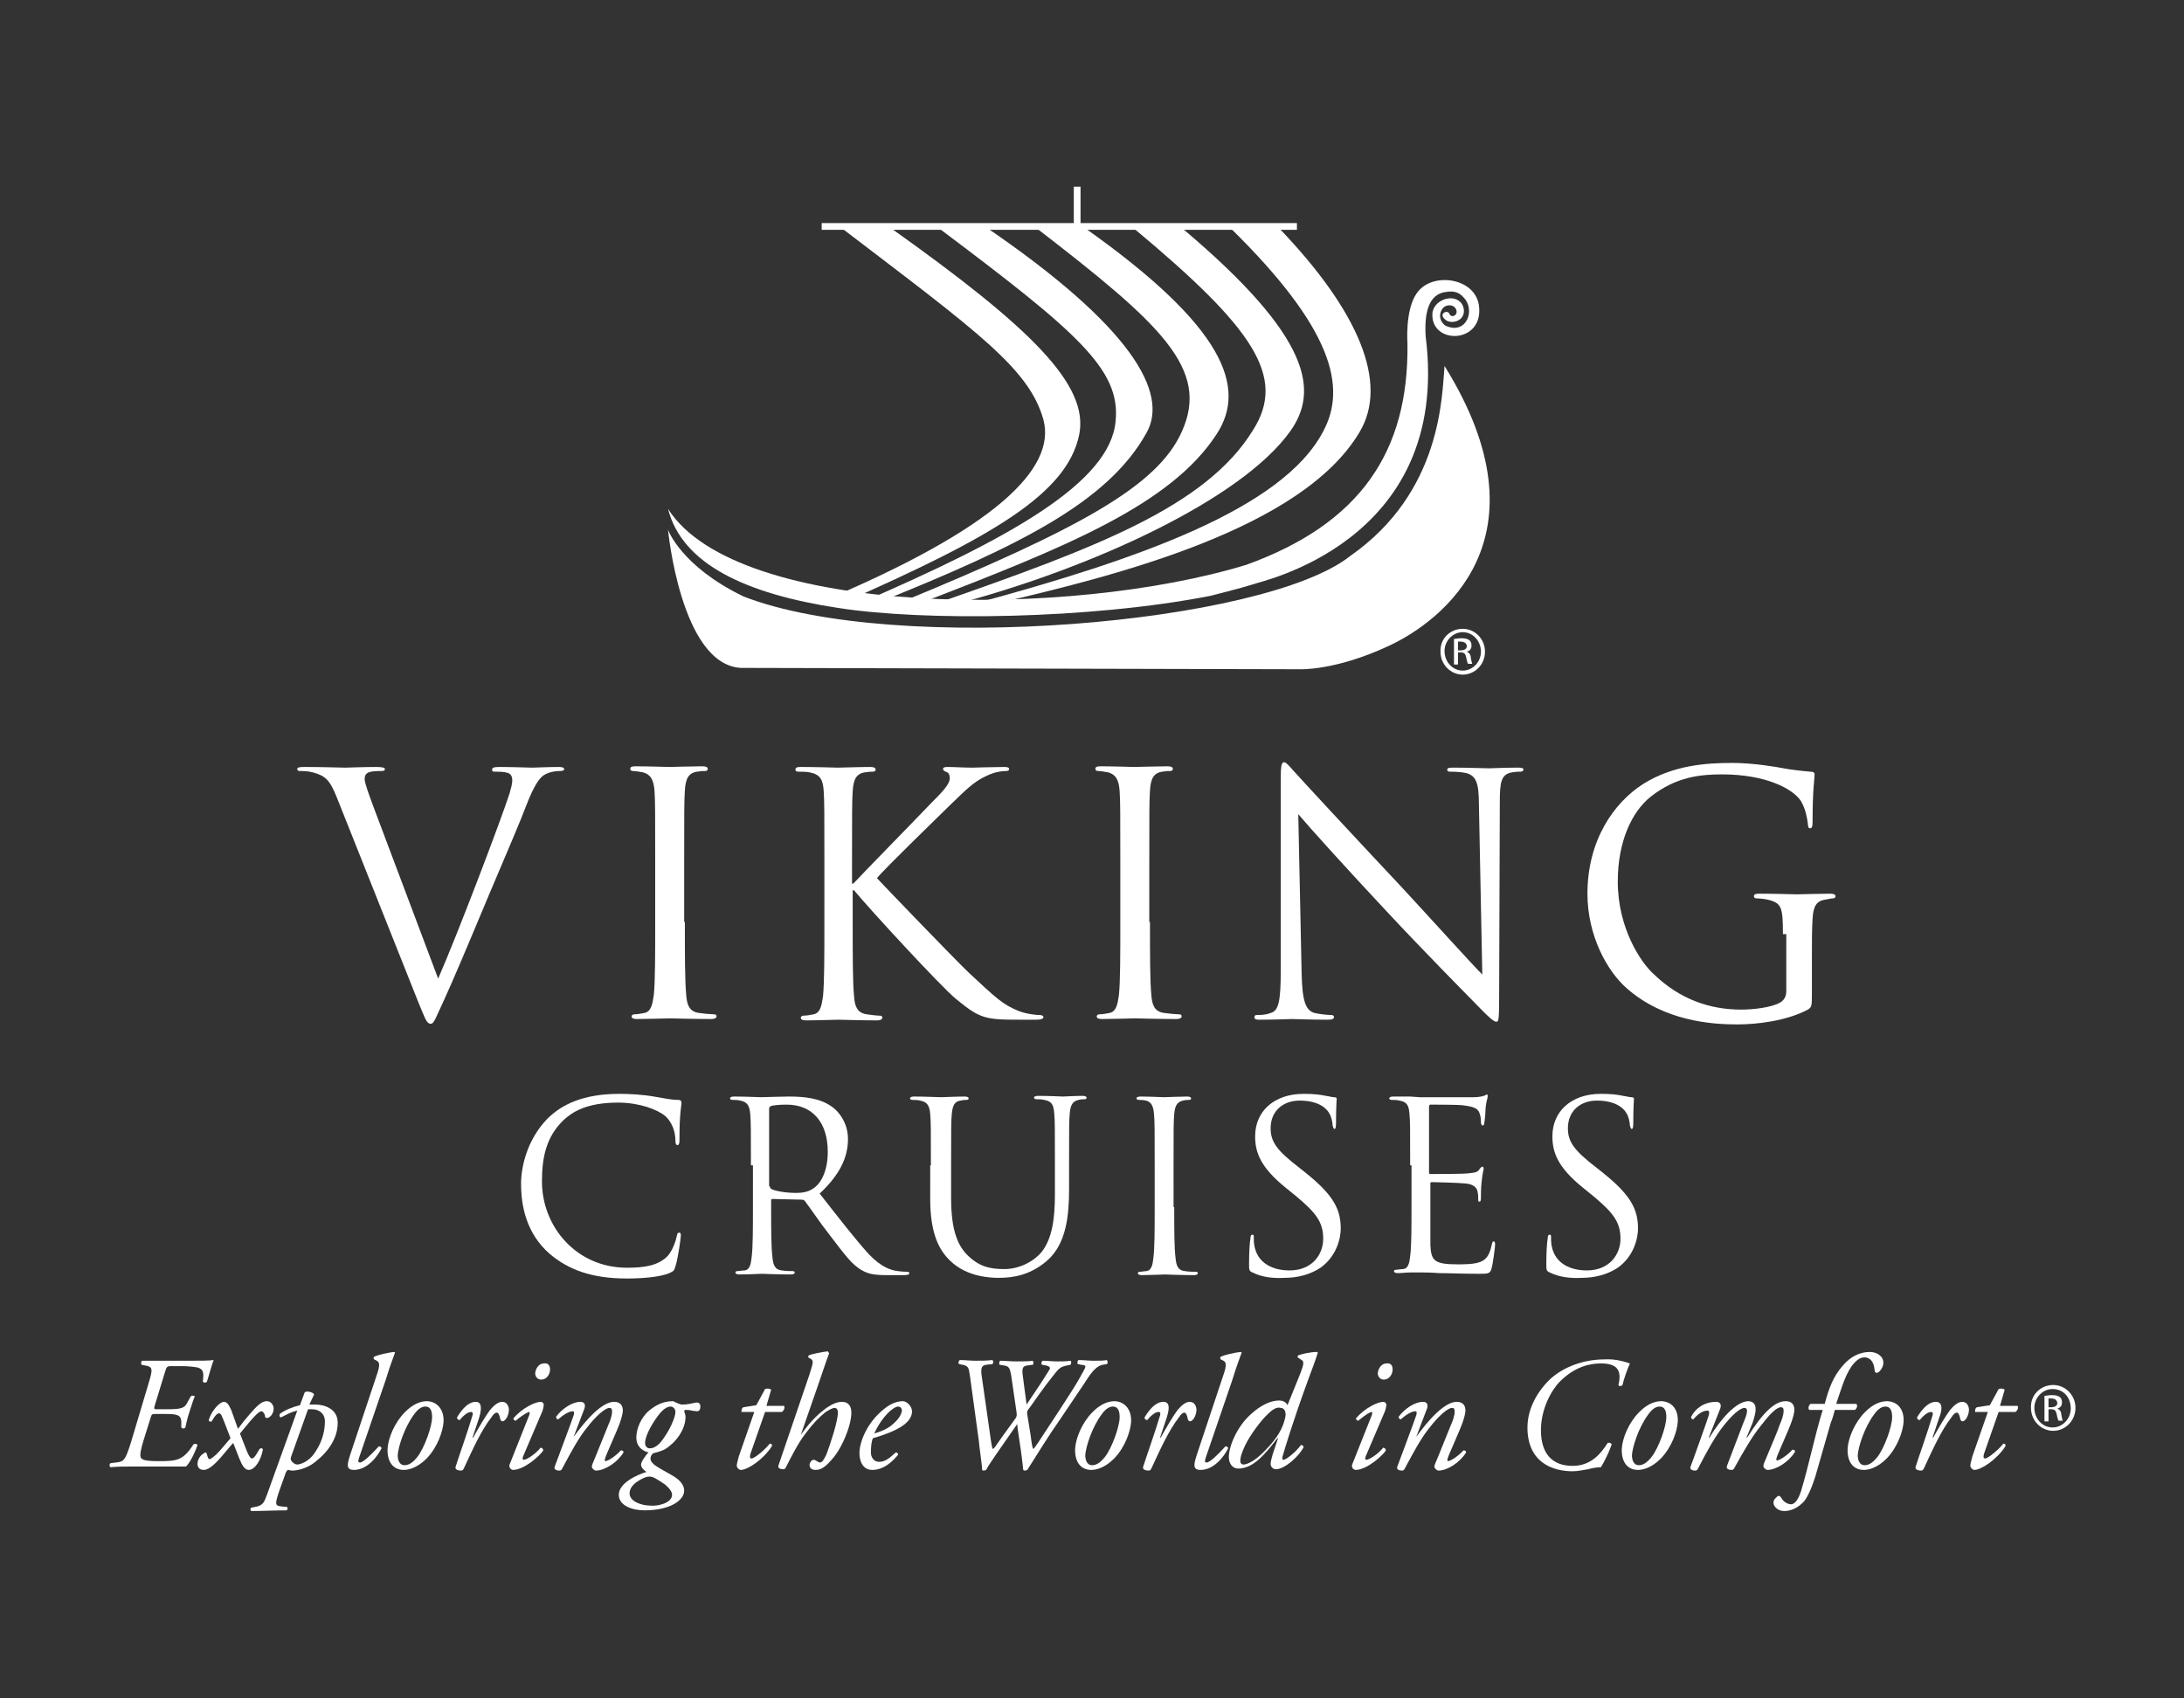 <?xml version="1.0" encoding="utf-8"?>
<!-- Generator: Adobe Illustrator 18.1.0, SVG Export Plug-In . SVG Version: 6.00 Build 0)  -->
<svg version="1.1" id="logo" xmlns="http://www.w3.org/2000/svg" xmlns:xlink="http://www.w3.org/1999/xlink" x="0px" y="0px"
	 viewBox="0 0 324 252" enable-background="new 0 0 324 252" xml:space="preserve">
<rect x="0" y="0" width="324" height="252" fill="#333333" stroke="none"/>
<g>
	<g>
		<path fill="#FFFFFF" d="M81.5,186c-3.4-3-4.2-7-4.2-10.4c0-2.3,0.8-6.4,3.9-9.6c2.1-2.1,5.3-3.7,10.7-3.7c1.4,0,3.4,0.1,5.1,0.4
			c1.3,0.2,2.5,0.5,3.6,0.5c0.4,0,0.5,0.2,0.5,0.4c0,0.3-0.1,0.7-0.2,2c-0.1,1.2-0.1,3.1-0.1,3.6c0,0.5-0.1,0.7-0.3,0.7
			c-0.2,0-0.3-0.2-0.3-0.7c0-1.4-0.6-2.8-1.5-3.6c-1.2-1-3.9-2-7-2c-4.7,0-6.8,1.4-8.1,2.6c-2.6,2.5-3.2,5.6-3.2,9.1
			c0,6.7,5.1,12.8,12.6,12.8c2.6,0,4.7-0.3,6.1-1.8c0.7-0.8,1.2-2.3,1.3-2.9c0.1-0.4,0.1-0.5,0.4-0.5c0.2,0,0.2,0.2,0.2,0.5
			c0,0.2-0.4,3.3-0.8,4.5c-0.2,0.7-0.3,0.7-0.9,1c-1.4,0.6-4.1,0.8-6.3,0.8C87.8,189.7,84.3,188.4,81.5,186z"/>
		<path fill="#FFFFFF" d="M111.4,172.9c0-5.5,0-6.4-0.1-7.6c-0.1-1.2-0.4-1.8-1.5-2c-0.3-0.1-0.9-0.1-1.2-0.1
			c-0.1,0-0.3-0.1-0.3-0.2c0-0.2,0.2-0.3,0.6-0.3c1.6,0,3.8,0.1,4,0.1c0.4,0,3-0.1,4.1-0.1c2.2,0,4.6,0.2,6.4,1.5
			c0.9,0.6,2.4,2.3,2.4,4.8c0,2.6-1.1,5.2-4.2,8.1c2.9,3.7,5.3,6.8,7.3,9c1.9,2,3.4,2.4,4.3,2.5c0.7,0.1,1.2,0.1,1.4,0.1
			c0.2,0,0.3,0.1,0.3,0.2c0,0.2-0.2,0.3-0.8,0.3h-2.5c-2,0-2.8-0.2-3.7-0.7c-1.5-0.8-2.7-2.5-4.7-5.1c-1.5-1.9-3.1-4.3-3.8-5.2
			c-0.1-0.1-0.2-0.2-0.5-0.2l-4.3-0.1c-0.2,0-0.2,0.1-0.2,0.3v0.8c0,3.4,0,6.1,0.2,7.6c0.1,1,0.3,1.8,1.4,1.9
			c0.5,0.1,1.3,0.1,1.6,0.1c0.2,0,0.3,0.1,0.3,0.2c0,0.2-0.2,0.3-0.6,0.3c-1.9,0-4.1-0.1-4.3-0.1c0,0-2.2,0.1-3.3,0.1
			c-0.4,0-0.6-0.1-0.6-0.3c0-0.1,0.1-0.2,0.3-0.2c0.3,0,0.7-0.1,1.1-0.1c0.7-0.1,0.9-0.9,1-1.9c0.2-1.5,0.2-4.2,0.2-7.6V172.9z
			 M114.2,176c0,0.2,0.1,0.3,0.2,0.4c0.5,0.3,2.1,0.6,3.7,0.6c0.8,0,1.8-0.1,2.6-0.7c1.2-0.8,2.1-2.7,2.1-5.4c0-4.4-2.3-7-6.1-7
			c-1.1,0-2,0.1-2.3,0.2c-0.2,0.1-0.3,0.2-0.3,0.4V176z"/>
		<path fill="#FFFFFF" d="M138.1,172.9c0-5.5,0-6.4-0.1-7.6c-0.1-1.2-0.4-1.8-1.5-2c-0.3-0.1-0.9-0.1-1.2-0.1
			c-0.1,0-0.3-0.1-0.3-0.2c0-0.2,0.2-0.3,0.6-0.3c1.6,0,3.7,0.1,4,0.1c0.3,0,2.4-0.1,3.5-0.1c0.4,0,0.6,0.1,0.6,0.3
			c0,0.1-0.1,0.2-0.3,0.2c-0.2,0-0.5,0-0.9,0.1c-0.9,0.1-1.2,0.8-1.3,2c-0.1,1.1-0.1,2.1-0.1,7.6v4.9c0,5,1.1,7.2,2.6,8.6
			c1.7,1.6,3.3,1.9,5.3,1.9c2.1,0,4.2-1,5.5-2.5c1.6-2,2-5,2-8.6v-4.4c0-5.5,0-6.4-0.1-7.6c-0.1-1.2-0.3-1.8-1.5-2
			c-0.3-0.1-0.9-0.1-1.2-0.1c-0.1,0-0.3-0.1-0.3-0.2c0-0.2,0.2-0.3,0.6-0.3c1.6,0,3.5,0.1,3.7,0.1c0.2,0,1.9-0.1,2.9-0.1
			c0.4,0,0.6,0.1,0.6,0.3c0,0.1-0.1,0.2-0.3,0.2c-0.2,0-0.5,0-0.9,0.1c-0.9,0.2-1.2,0.8-1.3,2c-0.1,1.1-0.1,2.1-0.1,7.6v3.7
			c0,3.8-0.4,8-3.2,10.5c-2.5,2.2-5.1,2.6-7.2,2.6c-1.2,0-4.7-0.1-7.2-2.5c-1.7-1.6-3-4.1-3-9.2V172.9z"/>
		<path fill="#FFFFFF" d="M174.2,179.1c0,3.4,0,6.1,0.2,7.6c0.1,1,0.3,1.8,1.4,1.9c0.5,0.1,1.3,0.1,1.6,0.1c0.2,0,0.3,0.1,0.3,0.2
			c0,0.2-0.2,0.3-0.6,0.3c-1.9,0-4.1-0.1-4.3-0.1c-0.2,0-2.4,0.1-3.4,0.1c-0.4,0-0.6-0.1-0.6-0.3c0-0.1,0.1-0.2,0.3-0.2
			c0.3,0,0.7-0.1,1-0.1c0.7-0.1,0.9-0.9,1-1.9c0.2-1.5,0.2-4.2,0.2-7.6v-6.2c0-5.5,0-6.4-0.1-7.6c-0.1-1.2-0.4-1.8-1.2-2
			c-0.4-0.1-0.8-0.1-1.1-0.1c-0.1,0-0.3-0.1-0.3-0.2c0-0.2,0.2-0.3,0.6-0.3c1.2,0,3.4,0.1,3.5,0.1c0.2,0,2.4-0.1,3.4-0.1
			c0.4,0,0.6,0.1,0.6,0.3c0,0.1-0.1,0.2-0.3,0.2c-0.2,0-0.5,0-0.9,0.1c-0.9,0.2-1.2,0.8-1.3,2c-0.1,1.1-0.1,2.1-0.1,7.6V179.1z"/>
		<path fill="#FFFFFF" d="M185.8,188.8c-0.5-0.2-0.5-0.4-0.5-1.3c0-1.8,0.1-3.2,0.2-3.7c0-0.4,0.1-0.6,0.3-0.6
			c0.2,0,0.2,0.1,0.2,0.4c0,0.3,0,0.8,0.1,1.3c0.5,2.6,2.8,3.6,5.2,3.6c3.4,0,5-2.4,5-4.7c0-2.4-1-3.8-4-6.3l-1.6-1.3
			c-3.7-3-4.5-5.2-4.5-7.6c0-3.7,2.8-6.3,7.2-6.3c1.4,0,2.4,0.1,3.3,0.3c0.7,0.1,0.9,0.2,1.2,0.2c0.3,0,0.4,0.1,0.4,0.2
			s-0.1,1.3-0.1,3.7c0,0.6-0.1,0.8-0.2,0.8c-0.2,0-0.2-0.2-0.3-0.5c0-0.4-0.2-1.4-0.5-1.8c-0.2-0.4-1.2-1.9-4.4-1.9
			c-2.4,0-4.3,1.5-4.3,4.1c0,2,0.9,3.3,4.3,5.9l1,0.8c4.1,3.3,5.1,5.4,5.1,8.2c0,1.4-0.6,4.1-3,5.8c-1.5,1-3.4,1.5-5.3,1.5
			C188.8,189.7,187.2,189.5,185.8,188.8z"/>
		<path fill="#FFFFFF" d="M209.2,172.9c0-5.5,0-6.4-0.1-7.6c-0.1-1.2-0.3-1.8-1.5-2c-0.3-0.1-0.9-0.1-1.2-0.1
			c-0.1,0-0.3-0.1-0.3-0.2c0-0.2,0.2-0.3,0.6-0.3c0.8,0,1.8,0,2.5,0l1.4,0.1c0.2,0,7.2,0,8,0c0.7,0,1.2-0.1,1.5-0.2
			c0.2,0,0.3-0.2,0.5-0.2c0.1,0,0.1,0.1,0.1,0.3c0,0.2-0.2,0.7-0.3,1.6c0,0.3-0.1,1.9-0.2,2.3c0,0.2-0.1,0.4-0.2,0.4
			c-0.2,0-0.3-0.2-0.3-0.5c0-0.2,0-0.8-0.2-1.3c-0.2-0.6-0.6-1-2.5-1.2c-0.6-0.1-4.4-0.1-4.8-0.1c-0.1,0-0.2,0.1-0.2,0.3v9.7
			c0,0.2,0,0.3,0.2,0.3c0.5,0,4.8,0,5.6-0.1c0.8-0.1,1.3-0.1,1.6-0.5c0.2-0.3,0.4-0.5,0.5-0.5c0.1,0,0.2,0.1,0.2,0.3
			c0,0.2-0.2,0.8-0.3,2c-0.1,0.7-0.1,2-0.1,2.2c0,0.3,0,0.7-0.2,0.7c-0.2,0-0.2-0.1-0.2-0.3c0-0.3,0-0.7-0.1-1.2
			c-0.1-0.5-0.5-1.1-1.8-1.2c-0.9-0.1-4.4-0.2-5-0.2c-0.2,0-0.2,0.1-0.2,0.2v3.1c0,1.2,0,5.2,0,6c0.1,2.4,0.6,2.9,4.1,2.9
			c0.9,0,2.5,0,3.4-0.4c0.9-0.4,1.3-1.1,1.6-2.5c0.1-0.4,0.1-0.5,0.3-0.5c0.2,0,0.2,0.3,0.2,0.5c0,0.3-0.3,2.7-0.5,3.4
			c-0.2,0.9-0.5,0.9-1.9,0.9c-2.6,0-4.6-0.1-5.9-0.1c-1.4-0.1-2.2-0.1-2.7-0.1c-0.1,0-0.7,0-1.4,0c-0.7,0-1.5,0.1-2,0.1
			c-0.4,0-0.6-0.1-0.6-0.3c0-0.1,0.1-0.2,0.3-0.2c0.3,0,0.7-0.1,1.1-0.1c0.7-0.1,0.9-0.9,1-1.9c0.2-1.5,0.2-4.2,0.2-7.6V172.9z"/>
		<path fill="#FFFFFF" d="M229.9,188.8c-0.5-0.2-0.5-0.4-0.5-1.3c0-1.8,0.1-3.2,0.2-3.7c0-0.4,0.1-0.6,0.3-0.6
			c0.2,0,0.2,0.1,0.2,0.4c0,0.3,0,0.8,0.1,1.3c0.5,2.6,2.8,3.6,5.2,3.6c3.4,0,5-2.4,5-4.7c0-2.4-1-3.8-4-6.3l-1.6-1.3
			c-3.7-3-4.5-5.2-4.5-7.6c0-3.7,2.8-6.3,7.2-6.3c1.4,0,2.4,0.1,3.3,0.3c0.7,0.1,0.9,0.2,1.2,0.2c0.3,0,0.4,0.1,0.4,0.2
			s-0.1,1.3-0.1,3.7c0,0.6-0.1,0.8-0.2,0.8c-0.2,0-0.2-0.2-0.3-0.5c0-0.4-0.2-1.4-0.5-1.8c-0.2-0.4-1.2-1.9-4.4-1.9
			c-2.4,0-4.3,1.5-4.3,4.1c0,2,0.9,3.3,4.3,5.9l1,0.8c4.1,3.3,5.1,5.4,5.1,8.2c0,1.4-0.6,4.1-3,5.8c-1.5,1-3.4,1.5-5.3,1.5
			C233,189.7,231.3,189.5,229.9,188.8z"/>
	</g>
	<g>
		<path fill="#FFFFFF" d="M65,145.2c2.9-6.6,9.5-24,10.6-27.5c0.2-0.7,0.4-1.4,0.4-1.9c0-0.4-0.1-0.9-0.6-1.1
			c-0.6-0.2-1.3-0.2-1.9-0.2c-0.3,0-0.5,0-0.5-0.3c0-0.3,0.3-0.4,1.1-0.4c2,0,4.3,0.1,4.9,0.1c0.3,0,2.4-0.1,3.9-0.1
			c0.5,0,0.8,0.1,0.8,0.3c0,0.2-0.2,0.3-0.6,0.3c-0.3,0-1.4,0-2.4,0.6c-0.6,0.4-1.4,1.3-2.7,4.7c-0.5,1.4-3,7.3-5.6,13.4
			c-3,7.2-5.3,12.6-6.4,15c-1.4,3-1.6,3.8-2.1,3.8c-0.6,0-0.8-0.7-1.8-3.1L50,118.4c-1.1-2.8-1.8-3.3-3.6-3.8
			c-0.7-0.2-1.6-0.2-1.9-0.2c-0.3,0-0.4-0.1-0.4-0.3c0-0.3,0.5-0.3,1.3-0.3c2.4,0,5.2,0.1,5.8,0.1c0.5,0,2.7-0.1,4.6-0.1
			c0.9,0,1.3,0.1,1.3,0.3c0,0.2-0.1,0.3-0.5,0.3c-0.5,0-1.4,0-1.9,0.2c-0.5,0.2-0.6,0.6-0.6,1c0,0.6,0.6,2.2,1.3,4.1L65,145.2z"/>
		<path fill="#FFFFFF" d="M101.6,136.8c0,4.8,0,8.7,0.2,10.8c0.1,1.4,0.4,2.5,1.9,2.7c0.7,0.1,1.8,0.2,2.2,0.2
			c0.3,0,0.4,0.1,0.4,0.3c0,0.2-0.2,0.4-0.8,0.4c-2.7,0-5.9-0.1-6.1-0.1c-0.2,0-3.4,0.1-4.9,0.1c-0.5,0-0.8-0.1-0.8-0.4
			c0-0.1,0.1-0.3,0.4-0.3c0.4,0,1-0.1,1.5-0.2c1-0.2,1.2-1.3,1.4-2.7c0.2-2.1,0.2-6,0.2-10.8v-8.7c0-7.7,0-9.1-0.1-10.7
			c-0.1-1.7-0.6-2.5-1.7-2.8c-0.5-0.1-1.2-0.2-1.5-0.2c-0.2,0-0.4-0.1-0.4-0.3c0-0.3,0.2-0.4,0.8-0.4c1.6,0,4.8,0.1,5,0.1
			c0.2,0,3.4-0.1,4.9-0.1c0.5,0,0.8,0.1,0.8,0.4c0,0.2-0.2,0.3-0.4,0.3c-0.3,0-0.6,0-1.2,0.1c-1.3,0.2-1.7,1.1-1.8,2.8
			c-0.1,1.6-0.1,3-0.1,10.7V136.8z"/>
		<path fill="#FFFFFF" d="M122.3,128.1c0-7.7,0-9.1-0.1-10.7c-0.1-1.7-0.5-2.5-2.1-2.8c-0.4-0.1-1.2-0.1-1.7-0.1
			c-0.2,0-0.4-0.1-0.4-0.3c0-0.3,0.2-0.4,0.8-0.4c2.2,0,5.2,0.1,5.5,0.1c0.4,0,3.3-0.1,4.8-0.1c0.5,0,0.8,0.1,0.8,0.4
			c0,0.2-0.2,0.3-0.4,0.3c-0.3,0-0.6,0-1.2,0.1c-1.3,0.2-1.7,1.1-1.8,2.8c-0.1,1.6-0.1,3-0.1,10.7v3h0.2c0.8-0.9,9.8-10.1,11.6-12
			c1.4-1.4,2.7-2.7,2.7-3.6c0-0.6-0.2-0.9-0.6-1c-0.2-0.1-0.4-0.2-0.4-0.4c0-0.2,0.2-0.3,0.6-0.3c1,0,2.5,0.1,3.7,0.1
			c0.2,0,3.5-0.1,4.8-0.1c0.5,0,0.7,0.1,0.7,0.3c0,0.2-0.1,0.3-0.5,0.3c-0.7,0-1.8,0.2-2.8,0.7c-2,0.9-3.1,2.1-5.4,4.3
			c-1.2,1.2-9.9,9.6-10.9,10.9c1.3,1.4,11.6,12.1,13.6,14c4.2,3.9,5,4.7,7.4,5.7c1.3,0.5,2.7,0.6,3.1,0.6c0.3,0,0.6,0.1,0.6,0.3
			c0,0.2-0.2,0.4-1.1,0.4h-2.5c-1.4,0-2.3,0-3.4-0.1c-2.6-0.2-3.9-1.3-6-3c-2.2-1.8-12.7-13.2-15.1-16.1h-0.2v4.9
			c0,4.8,0,8.7,0.2,10.8c0.1,1.4,0.4,2.5,1.9,2.7c0.7,0.1,1.5,0.2,1.9,0.2c0.3,0,0.4,0.1,0.4,0.3c0,0.2-0.2,0.4-0.8,0.4
			c-2.4,0-5.3-0.1-5.7-0.1c-0.4,0-3.3,0.1-4.8,0.1c-0.5,0-0.8-0.1-0.8-0.4c0-0.1,0.1-0.3,0.4-0.3c0.4,0,1-0.1,1.5-0.2
			c1-0.2,1.2-1.3,1.4-2.7c0.2-2.1,0.2-6,0.2-10.8V128.1z"/>
		<path fill="#FFFFFF" d="M170.6,136.8c0,4.8,0,8.7,0.2,10.8c0.1,1.4,0.4,2.5,1.9,2.7c0.7,0.1,1.8,0.2,2.2,0.2
			c0.3,0,0.4,0.1,0.4,0.3c0,0.2-0.2,0.4-0.8,0.4c-2.7,0-5.9-0.1-6.1-0.1s-3.4,0.1-4.9,0.1c-0.5,0-0.8-0.1-0.8-0.4
			c0-0.1,0.1-0.3,0.4-0.3c0.4,0,1-0.1,1.5-0.2c1-0.2,1.2-1.3,1.4-2.7c0.2-2.1,0.2-6,0.2-10.8v-8.7c0-7.7,0-9.1-0.1-10.7
			c-0.1-1.7-0.6-2.5-1.7-2.8c-0.5-0.1-1.2-0.2-1.5-0.2c-0.2,0-0.4-0.1-0.4-0.3c0-0.3,0.2-0.4,0.8-0.4c1.6,0,4.8,0.1,5,0.1
			s3.4-0.1,4.9-0.1c0.5,0,0.8,0.1,0.8,0.4c0,0.2-0.2,0.3-0.4,0.3c-0.3,0-0.6,0-1.2,0.1c-1.3,0.2-1.7,1.1-1.8,2.8
			c-0.1,1.6-0.1,3-0.1,10.7V136.8z"/>
		<path fill="#FFFFFF" d="M193.1,144.5c0.1,4.1,0.6,5.4,1.9,5.8c0.9,0.2,2,0.3,2.5,0.3c0.2,0,0.4,0.1,0.4,0.3c0,0.3-0.3,0.4-0.9,0.4
			c-2.8,0-4.8-0.1-5.3-0.1c-0.4,0-2.5,0.1-4.8,0.1c-0.5,0-0.8,0-0.8-0.4c0-0.2,0.1-0.3,0.4-0.3c0.4,0,1.3,0,2-0.3
			c1.2-0.3,1.5-1.8,1.5-6.3l0-28.4c0-1.9,0.1-2.5,0.5-2.5c0.4,0,1.2,1.1,1.7,1.6c0.7,0.8,8.1,8.8,15.8,17
			c4.9,5.3,10.3,11.3,11.9,12.9l-0.5-25.2c0-3.2-0.4-4.3-1.9-4.7c-0.9-0.2-2-0.2-2.4-0.2c-0.3,0-0.4-0.1-0.4-0.3
			c0-0.3,0.4-0.3,1-0.3c2.2,0,4.6,0.1,5.2,0.1c0.5,0,2.2-0.1,4.2-0.1c0.5,0,0.9,0,0.9,0.3c0,0.2-0.2,0.3-0.5,0.3
			c-0.2,0-0.6,0-1.2,0.1c-1.6,0.3-1.8,1.4-1.8,4.4l-0.1,29.1c0,3.3-0.1,3.5-0.4,3.5c-0.4,0-1-0.5-3.6-3.2
			c-0.5-0.5-7.7-7.8-12.9-13.4c-5.8-6.2-11.4-12.4-12.9-14.2L193.1,144.5z"/>
		<path fill="#FFFFFF" d="M264.5,138.6c0-4-0.2-4.6-2.2-5.1c-0.4-0.1-1.2-0.2-1.7-0.2c-0.2,0-0.4-0.1-0.4-0.3c0-0.3,0.2-0.4,0.8-0.4
			c2.2,0,5.4,0.1,5.6,0.1c0.2,0,3.4-0.1,4.9-0.1c0.5,0,0.8,0.1,0.8,0.4c0,0.2-0.2,0.3-0.4,0.3c-0.3,0-0.6,0.1-1.2,0.2
			c-1.3,0.2-1.7,1.1-1.8,2.8c-0.1,1.6-0.1,3.1-0.1,5.2v5.6c0,2.2,0,2.3-0.6,2.7c-3.2,1.7-7.6,2.2-10.5,2.2c-3.8,0-10.8-0.5-16.3-5.3
			c-3-2.6-5.9-7.9-5.9-14.1c0-7.9,3.9-13.5,8.3-16.3c4.5-2.8,9.4-3.1,13.2-3.1c3.1,0,6.6,0.6,7.6,0.8c1,0.2,2.8,0.4,4,0.5
			c0.5,0,0.6,0.2,0.6,0.4c0,0.7-0.3,2.1-0.3,7c0,0.8-0.1,1-0.4,1c-0.2,0-0.3-0.3-0.3-0.7c-0.1-0.7-0.3-2.1-1-3.3
			c-1.2-1.9-5.3-4-11.7-4c-3.1,0-6.8,0.3-10.6,3.3c-2.9,2.3-4.9,6.8-4.9,12.6c0,7,3.5,12.1,5.3,13.7c3.9,3.8,8.4,5.3,13,5.3
			c1.8,0,4.4-0.3,5.7-1c0.6-0.3,1-0.9,1-1.7V138.6z"/>
	</g>
	<g>
		<path fill="#FFFFFF" d="M304.6,205.5c1.8,0,3.3,1.5,3.3,3.4c0,1.9-1.5,3.4-3.3,3.4c-1.8,0-3.3-1.5-3.3-3.4
			C301.2,207,302.7,205.5,304.6,205.5L304.6,205.5z M304.5,206.1c-1.5,0-2.7,1.3-2.7,2.8c0,1.6,1.2,2.9,2.7,2.9
			c1.5,0,2.7-1.3,2.7-2.8C307.2,207.3,306.1,206.1,304.5,206.1L304.5,206.1z M303.9,210.9h-0.6v-3.8c0.3,0,0.6-0.1,1.1-0.1
			c0.6,0,0.9,0.1,1.2,0.3c0.2,0.2,0.3,0.4,0.3,0.8c0,0.5-0.3,0.8-0.7,0.9v0c0.3,0.1,0.6,0.4,0.6,0.9c0.1,0.6,0.2,0.8,0.2,0.9h-0.6
			c-0.1-0.1-0.2-0.5-0.3-1c-0.1-0.5-0.3-0.7-0.8-0.7h-0.4V210.9z M303.9,208.8h0.4c0.5,0,0.9-0.2,0.9-0.6c0-0.3-0.2-0.7-0.9-0.7
			c-0.2,0-0.3,0-0.4,0V208.8z"/>
		<g>
			<path fill="#FFFFFF" d="M22,205.4c0.7-2.3,0.7-2.6-0.5-2.8l-0.5-0.1c-0.1-0.2-0.1-0.5,0.1-0.6c0.4,0,0.8,0,1.3,0
				c0.4,0,0.9,0,1.4,0h4.5c1.5,0,2.7,0,3.4-0.1c-0.2,0.4-0.7,2.3-1,3.2c-0.1,0.2-0.5,0.2-0.6,0c0.1-1.2,0.2-1.8-0.8-2.1
				c-0.6-0.1-1.3-0.2-2.5-0.2h-1.4c-0.6,0-0.7,0.1-0.9,0.8l-1.5,4.9c-0.2,0.7-0.2,0.7,0.4,0.7h1.2c2.3,0,2.8-0.1,3.3-1.2l0.4-0.7
				c0.1-0.2,0.6-0.1,0.6,0c-0.2,0.4-0.5,1.4-0.8,2.3c-0.3,0.9-0.5,1.8-0.6,2.3c-0.1,0.2-0.5,0.2-0.6,0v-0.7c0-1.2-0.6-1.3-2.5-1.3
				h-1.2c-0.7,0-0.7,0-0.9,0.7l-1,3.2c-0.4,1.3-0.6,2.2-0.4,2.6c0.2,0.3,0.6,0.5,2.7,0.5c2.6,0,3.6-0.1,5.1-2.5
				c0.2-0.1,0.5-0.1,0.6,0.1c-0.2,0.7-1,2.5-1.7,3.2c-0.8,0-1.7,0-2.7,0c-0.9,0-1.9,0-2.8,0h-2.8c-1,0-1.8,0-2.9,0.1
				c-0.2-0.1-0.2-0.5,0-0.6l0.8-0.1c1.2-0.1,1.4-0.4,2.2-2.9L22,205.4z"/>
			<path fill="#FFFFFF" d="M33.2,210.8c-0.3-0.7-0.4-1.1-0.7-1.1c-0.4,0-0.8,0.7-1.1,1.2c-0.2,0.1-0.5,0-0.4-0.3
				c0.4-1.3,1.6-2.6,2.2-2.6c0.4,0,0.7,0.3,1.1,1.2l1,2.8c0.2-0.2,0.4-0.6,1.6-2c1.2-1.4,1.9-2.1,2.7-2.1c0.6,0,1,0.6,1,1.1
				c0,0.8-0.6,1.4-1,1.4c-0.2,0-0.3-0.1-0.3-0.4c-0.1-0.3-0.3-0.6-0.5-0.6c-0.4,0-1.1,0.7-3.2,3.3l0.9,2.3c0.3,0.8,0.6,1.4,0.9,1.4
				c0.3,0,0.7-0.7,1.1-1.4c0.2-0.2,0.5-0.1,0.5,0.1c-0.3,1.6-1.2,3-2.1,3c-0.6,0-1-0.7-1.4-1.7l-0.9-2.3c-0.4,0.4-1.1,1.3-1.8,2.1
				c-1.4,1.6-2.1,1.9-2.6,1.9c-0.6,0-0.9-0.4-0.9-0.9c0-0.5,0.3-1.1,0.7-1.4c0.3-0.2,0.4-0.3,0.5-0.3c0.1,0,0.2,0.2,0.2,0.3
				c0.1,0.4,0.2,0.7,0.4,0.7c0.2,0,0.5-0.3,1-0.7c0.7-0.7,1.3-1.5,2.1-2.4L33.2,210.8z"/>
			<path fill="#FFFFFF" d="M45.9,208.4c0.2,0,0.5,0,0.9,0c1.1,0,3.3,0.5,3.3,2.7c0,2.2-1.3,4.2-3.2,5.7c-1.5,1.3-3.3,1.4-3.4,1.4
				c-0.2,0-0.4,0-0.7-0.1c-0.2,0-0.3,0.2-0.4,0.4l-1,2.8c-0.6,1.8-0.6,2.1,0.2,2.2l1,0.1c0.1,0.2,0.1,0.4-0.1,0.5
				c-1.8,0-3.6,0.1-5.2,0.1c-0.2-0.1-0.2-0.4,0-0.5l0.5-0.1c1.3-0.2,1.4-0.8,1.8-1.8l4.5-12.5c-0.9,0.2-1.4,0.5-2.4,1
				c-0.2,0-0.3-0.2-0.2-0.5c0.8-0.6,1.8-1,3-1.3l0.7-1.9c0.3-0.3,1.3,0,1.4,0.3L45.9,208.4z M43.2,216.1c-0.1,0.3-0.1,0.5,0,0.6
				c0.1,0.2,0.5,0.6,0.9,0.6c0.3,0,1.7-0.3,2.7-1.9c1.2-1.8,1.4-3.5,1.4-4.5c0-1.2-0.9-1.8-1.9-1.8c-0.3,0-0.5,0-0.6,0L43.2,216.1z"
				/>
			<path fill="#FFFFFF" d="M53.3,216.2c-0.2,0.6-0.2,0.8,0.1,0.8c0.5,0,1.7-1.2,2.8-2.4c0.2,0,0.4,0.1,0.4,0.3
				c-0.6,1.2-2.1,3.2-4.1,3.2c-0.7,0-0.9-0.3-0.9-0.7c0-0.4,0.1-0.8,0.5-2l3.8-11.4c0.6-1.7,0.3-1.9,0-2.1l-0.4-0.2
				c-0.1-0.1-0.1-0.3,0-0.4c0.4-0.2,1.9-0.6,3-0.7l0.1,0.1c-0.3,0.9-0.6,1.5-1.4,4.1L53.3,216.2z"/>
			<path fill="#FFFFFF" d="M65.8,211c-0.1,1.3-0.8,3.6-2.5,5.4c-1.5,1.5-2.8,1.7-3.4,1.7c-1.5,0-2.5-1.1-2.4-3.2
				c0.1-1.5,1-3.8,2.6-5.4c1.2-1.2,2.3-1.6,3.3-1.6C65,208,65.9,209.3,65.8,211z M61.4,209.9c-1.4,1.9-2.3,4.7-2.4,6
				c0,0.8,0.3,1.5,1,1.5c0.5,0,1.1-0.2,1.9-1.2c1.1-1.4,2.2-4.6,2.2-5.9c0-0.7-0.1-1.6-1-1.6C62.7,208.7,62.1,208.9,61.4,209.9z"/>
			<path fill="#FFFFFF" d="M71.1,210.3l-1,3h0.1c0.7-1.3,1.9-3.3,2.5-4.1c0.6-0.7,1.2-1.2,1.8-1.2c0.8,0,1,0.8,1,1.2
				c0,0.4-0.2,1.1-0.5,1.4c-0.3,0.4-0.7,0.4-0.8-0.1c-0.1-0.6-0.3-0.9-0.5-0.9c-0.2,0-0.5,0.2-0.8,0.7c-1.5,1.9-2.8,4.8-4.1,7.6
				c-0.1,0.2-0.2,0.3-0.4,0.3c-0.3,0-1-0.1-0.8-0.6c0.3-1,1.8-5.2,2.5-7.6c0.1-0.3,0-0.5-0.2-0.5c-0.6,0-1.3,0.7-1.7,1.2
				c-0.2,0-0.4-0.1-0.4-0.4c0.8-1.3,1.7-2.3,2.8-2.3C71.7,208,71.3,209.6,71.1,210.3z"/>
			<path fill="#FFFFFF" d="M78.5,210c0.1-0.3,0.1-0.5,0-0.5s-0.8,0.3-2,1.3c-0.2,0-0.4-0.2-0.3-0.4c1.3-1.5,3.2-2.4,4-2.4
				c0.2,0,0.3,0.1,0.4,0.2c0.1,0.1,0.1,0.4-0.1,1.1l-2.9,6.8c-0.1,0.2-0.1,0.5,0.1,0.5c0.4,0,1.7-0.8,2.5-1.8c0.2,0,0.4,0.2,0.4,0.4
				c-0.4,0.7-2.8,2.9-4.5,2.9c-0.1,0-0.3-0.1-0.4-0.2c-0.1-0.2-0.2-0.4-0.1-0.6L78.5,210z M81.6,203.2c0,0.7-0.5,1.5-1.3,1.5
				c-0.6,0-0.9-0.5-0.9-0.9c0-0.5,0.4-1.5,1.3-1.5C81.3,202.2,81.6,202.6,81.6,203.2z"/>
			<path fill="#FFFFFF" d="M85.1,213.2L85.1,213.2c1.8-2.5,4.2-5.2,6-5.2c0.9,0,1.3,0.5,1.3,1.3c0,0.4-0.2,1.1-0.4,1.7
				c-0.4,1.2-2.2,5.1-2.2,5.3c-0.1,0.2-0.1,0.5,0,0.5c0.4,0,1.6-0.8,2.3-1.6c0.3,0,0.4,0.1,0.4,0.3c-0.9,1.5-2.8,2.7-4.1,2.7
				c-0.2,0-0.6-0.3-0.6-0.6c0-0.2,0.1-0.4,0.6-1.6c0.5-1.2,1.4-3.5,1.9-4.7c0.2-0.4,0.5-1.3,0.5-1.8c0-0.3,0-0.6-0.4-0.6
				c-0.6,0-2,1.2-3.3,2.9c-1.3,1.6-2.3,3.5-3.7,6.1c-0.1,0.2-0.2,0.3-0.4,0.3c-0.3,0-0.9-0.1-0.7-0.6c0.1-0.3,2.7-7.2,2.8-7.6
				c0.1-0.3,0.1-0.6-0.1-0.6c-0.6,0-1.4,0.5-2.2,1.2c-0.2,0-0.3-0.2-0.3-0.4c0.9-1.2,2.4-2.2,3.6-2.2c0.6,0,0.8,0.4,0.6,1
				L85.1,213.2z"/>
			<path fill="#FFFFFF" d="M100.5,208.2c0.3,0.1,0.5,0.2,0.6,0.2c0.2,0,0.7,0,1.2-0.1c0.5-0.1,0.9-0.2,1.1-0.2
				c0.3,0,0.5,0.2,0.5,0.6c0,0.6-0.3,0.7-0.5,0.7c-0.2,0-0.6-0.1-0.8-0.1c-0.2-0.1-0.7-0.1-0.9-0.1c-0.1,0-0.2,0.1-0.2,0.1
				c0,0.2,0.2,0.6,0.2,0.9c0,1.9-1.4,3.8-3,4.8c-0.3,0.2-1.2,0.5-1.7,0.6c-0.3,0.1-0.5,0.5-0.5,0.8c0,0.3,0.2,0.7,0.8,1.1
				c0.6,0.4,1.5,0.9,2.4,1.4c1.4,0.8,1.8,1.6,1.8,2.3c0,1.3-1.9,2.9-5.9,2.9c-1.8,0-3.8-0.7-3.8-2.3c0-1.8,2.8-3,4.1-3.4
				c-0.6-0.4-0.8-0.8-0.8-1.1c0-0.4,0.7-1.4,1.1-1.8c-0.5-0.1-1.8-0.6-1.8-2.2c0-1.3,0.7-3,1.9-4c1.2-1,2.3-1.4,3.6-1.4
				C100,208,100.3,208.1,100.5,208.2z M99.7,221.8c0-0.4-0.3-0.9-1-1.5c-1-0.7-1.8-1.2-2.2-1.2c-0.6-0.1-1.5,0.4-2.2,0.9
				c-0.6,0.5-0.9,1-0.9,1.6c0,1.1,1.6,1.8,3.2,1.8C97.6,223.5,99.7,223,99.7,221.8z M97.9,209.7c-0.9,1.1-2.2,3.2-2.2,4.4
				c0,0.5,0.3,0.8,0.7,0.8c0.3,0,0.9-0.1,1.6-0.9c1.3-1.6,2.2-3.7,2.2-4.5c0-0.5-0.4-0.8-0.7-0.8C99.1,208.7,98.6,208.9,97.9,209.7z
				"/>
			<path fill="#FFFFFF" d="M113.5,209.5l-2.2,6.3c-0.1,0.5,0,0.6,0.2,0.6c0.4,0,1.9-1.2,2.7-2.2c0.2,0,0.4,0.1,0.3,0.4
				c-1.3,2-3.6,3.5-4.6,3.5c-0.3,0-0.6-0.4-0.6-0.6c0-0.3,0.1-0.6,0.3-1.4l2.3-6.6h-1.9c0-0.2,0-0.6,0.3-0.7l1.9-0.3l1.3-2.4
				c0.2-0.1,0.7-0.1,0.9,0.1l-0.7,2.4h2.6c0.2,0.2,0,0.7-0.3,0.9H113.5z"/>
			<path fill="#FFFFFF" d="M123,200.8c-0.5,1.3-1.2,3.5-1.7,4.9l-2.5,7.2l0,0c1.7-2.4,2.9-3.3,3.8-4c0.9-0.6,1.6-0.9,2.3-0.9
				c1.1,0,1.4,0.8,1.4,1.6c0,1.7-1,4.1-1.9,5.6c-0.5,0.8-0.9,1.3-1.6,2c-0.8,0.8-1.4,0.9-1.8,0.9c-0.8,0-0.9-0.5-0.9-0.7
				c0-0.4,0.3-0.8,0.6-0.8c0.1,0,0.2,0,0.3,0.1c0.2,0.1,0.5,0.3,0.6,0.3c0.4,0,0.6-0.4,1-1.2c0.6-1.6,1.7-4.9,1.7-6.2
				c0-0.5-0.2-0.7-0.5-0.7c-0.3,0-0.8,0.3-1.3,0.6c-1,0.8-1.8,1.6-3,3.2c-1.1,1.4-2.3,3.8-2.9,5c-0.1,0.2-0.2,0.3-0.4,0.3
				c-0.3,0-0.9-0.1-0.7-0.6l4.6-13.5c0.5-1.6,0.6-1.9,0.3-2.2l-0.5-0.3c0-0.1,0-0.2,0.1-0.3c0.4-0.2,2-0.5,2.8-0.6L123,200.8z"/>
			<path fill="#FFFFFF" d="M135.3,209.4c0,1.8-2.4,3-5.8,4c-0.2,0.4-0.3,1.2-0.3,2.1c0,0.8,0.5,1.4,1.2,1.4c0.9,0,1.5-0.5,2.5-1.4
				c0.2,0,0.4,0.2,0.3,0.4c-1.5,1.8-2.8,2.2-3.8,2.2c-1.4,0-1.9-1.3-1.9-2.5c0-1.5,1-4.4,3.6-6.5c1.2-1,2.2-1.2,2.9-1.2
				C134.7,208,135.3,208.8,135.3,209.4z M131.5,209.9c-0.9,1-1.5,2.1-1.8,2.8c1.6-0.5,2.3-0.9,3.2-1.8c0.7-0.7,0.9-1.4,0.9-1.6
				c0-0.2-0.1-0.6-0.6-0.6C133,208.7,132.3,209,131.5,209.9z"/>
			<path fill="#FFFFFF" d="M143.9,204.2c-0.2-1.1-0.1-1.5-1.1-1.7l-0.5-0.1c-0.2-0.1-0.1-0.5,0.1-0.6c0.8,0,1.5,0.1,2.3,0.1
				c0.9,0,1.7,0,2.5-0.1c0.2,0.1,0.2,0.5,0,0.6l-0.9,0.1c-0.6,0.1-0.8,0.4-0.7,1.4l1.3,9.1c0.2,1.5,0.3,1.9,0.4,2
				c0.2-0.1,0.4-0.4,1.5-2l1.6-2.2c0.4-0.5,0.5-0.7,0.4-1.3L150,204c-0.2-1-0.3-1.3-1.1-1.4l-0.6-0.1c-0.1-0.1-0.1-0.5,0.1-0.6
				c0.6,0,1.5,0.1,2.4,0.1c1,0,1.8,0,2.4-0.1c0.1,0.1,0.2,0.5,0,0.6l-0.8,0.1c-0.6,0.1-0.8,0.3-0.7,1.3l0.6,4.5l0.4-0.6l0.8-1.2
				c1.1-1.6,2-3.1,2.2-3.4c0.2-0.3-0.1-0.5-0.5-0.6l-0.6-0.1c-0.2-0.1-0.1-0.5,0.1-0.6c0.7,0,1.4,0.1,2.1,0.1c0.7,0,1.5,0,2-0.1
				c0.2,0.1,0.1,0.5,0,0.6l-0.5,0.1c-1,0.2-1.2,0.4-2.2,1.7c-1,1.2-2.8,3.8-3.3,4.5c-0.3,0.4-0.5,0.5-0.4,1.1l0.5,3.1
				c0.2,1.6,0.3,1.9,0.4,2c0.1-0.1,0.3-0.3,1.2-1.7c0.5-0.8,4.8-7.2,5.7-8.9c1-1.8,1.1-1.8,0.2-1.9l-0.5-0.1
				c-0.1-0.1-0.1-0.5,0.1-0.6c0.8,0,1.5,0.1,2.2,0.1c0.8,0,1.5,0,2-0.1c0.1,0.1,0.2,0.5,0,0.6l-0.6,0.1c-1.2,0.2-2.1,1.8-2.7,2.7
				l-3.7,5.5c-1.7,2.4-3.2,4.9-4.8,7.4c-0.1,0-0.2,0.1-0.3,0.1c-0.1,0-0.2,0-0.3-0.1c-0.2-2-0.5-4-0.8-5.9l-0.1-0.9l-3.2,4.6
				c-0.5,0.8-1,1.4-1.4,2.2c-0.1,0-0.2,0.1-0.3,0.1c-0.1,0-0.2,0-0.3-0.1c0-0.7-0.4-3.2-0.5-4.4L143.9,204.2z"/>
			<path fill="#FFFFFF" d="M167.8,211c-0.1,1.3-0.8,3.6-2.5,5.4c-1.5,1.5-2.8,1.7-3.4,1.7c-1.5,0-2.5-1.1-2.4-3.2
				c0.1-1.5,1-3.8,2.6-5.4c1.2-1.2,2.3-1.6,3.3-1.6C167,208,167.9,209.3,167.8,211z M163.4,209.9c-1.4,1.9-2.3,4.7-2.4,6
				c0,0.8,0.3,1.5,1,1.5c0.5,0,1.1-0.2,1.9-1.2c1.1-1.4,2.2-4.6,2.2-5.9c0-0.7-0.1-1.6-1-1.6C164.7,208.7,164.1,208.9,163.4,209.9z"
				/>
			<path fill="#FFFFFF" d="M173.1,210.3l-1,3h0.1c0.7-1.3,1.9-3.3,2.5-4.1c0.6-0.7,1.2-1.2,1.8-1.2c0.8,0,1,0.8,1,1.2
				c0,0.4-0.2,1.1-0.5,1.4c-0.3,0.4-0.7,0.4-0.8-0.1c-0.1-0.6-0.3-0.9-0.5-0.9c-0.2,0-0.5,0.2-0.8,0.7c-1.5,1.9-2.8,4.8-4.1,7.6
				c-0.1,0.2-0.2,0.3-0.4,0.3c-0.3,0-1-0.1-0.8-0.6c0.3-1,1.8-5.2,2.5-7.6c0.1-0.3,0-0.5-0.2-0.5c-0.6,0-1.3,0.7-1.7,1.2
				c-0.2,0-0.4-0.1-0.4-0.4c0.8-1.3,1.7-2.3,2.8-2.3C173.8,208,173.3,209.6,173.1,210.3z"/>
			<path fill="#FFFFFF" d="M178.9,216.2c-0.2,0.6-0.2,0.8,0.1,0.8c0.5,0,1.7-1.2,2.8-2.4c0.2,0,0.4,0.1,0.4,0.3
				c-0.6,1.2-2.1,3.2-4.1,3.2c-0.7,0-0.9-0.3-0.9-0.7c0-0.4,0.1-0.8,0.5-2l3.8-11.4c0.6-1.7,0.3-1.9,0-2.1l-0.4-0.2
				c-0.1-0.1-0.1-0.3,0-0.4c0.4-0.2,1.9-0.6,3-0.7l0.1,0.1c-0.3,0.9-0.6,1.5-1.4,4.1L178.9,216.2z"/>
			<path fill="#FFFFFF" d="M192.9,203.8c0.5-1.3,0.6-1.8,0.2-2l-0.6-0.4c0-0.1,0-0.2,0.1-0.3c0.5-0.2,1.8-0.5,2.8-0.5l0.1,0.1
				c-0.4,1.3-0.8,2.3-1.5,4.2c-2.4,6.6-3.5,10.4-3.7,11.1c-0.1,0.3-0.1,0.6,0.1,0.6c0.4,0,1.9-1.2,2.6-2.2c0.2,0,0.3,0.1,0.4,0.3
				c-0.6,1.3-2.8,3.3-4.1,3.3c-0.5,0-0.8-0.4-0.8-0.8c0-0.3,0.1-0.7,0.3-1.4l0.8-2.4l-0.1,0c-1.7,2.2-3.5,4.5-5.8,4.5
				c-0.9,0-1.4-0.8-1.4-1.7c0-1.7,1.3-4.6,3.2-6.3c1.6-1.5,3.1-2.1,4.3-2.1c0.4,0,1,0.2,1.2,0.7L192.9,203.8z M188.1,209.8
				c-1,0.9-2.7,3.2-3.4,4.7c-0.7,1.5-0.7,2-0.7,2.3c0,0.3,0.2,0.5,0.5,0.5c0.4,0,1.6-0.4,3.2-2.1c1.9-1.9,2.6-3.4,2.9-4.6
				c0.3-1,0-1.7-0.6-1.7C189.4,208.7,188.7,209.2,188.1,209.8z"/>
			<path fill="#FFFFFF" d="M203.5,210c0.1-0.3,0.1-0.5,0-0.5c-0.2,0-0.8,0.3-2,1.3c-0.2,0-0.4-0.2-0.3-0.4c1.3-1.5,3.2-2.4,4-2.4
				c0.2,0,0.3,0.1,0.4,0.2c0.1,0.1,0.1,0.4-0.1,1.1l-2.9,6.8c-0.1,0.2-0.1,0.5,0.1,0.5c0.4,0,1.7-0.8,2.5-1.8c0.2,0,0.4,0.2,0.4,0.4
				c-0.4,0.7-2.8,2.9-4.5,2.9c-0.1,0-0.3-0.1-0.4-0.2c-0.1-0.2-0.2-0.4-0.1-0.6L203.5,210z M206.6,203.2c0,0.7-0.5,1.5-1.3,1.5
				c-0.6,0-0.9-0.5-0.9-0.9c0-0.5,0.4-1.5,1.3-1.5C206.3,202.2,206.6,202.6,206.6,203.2z"/>
			<path fill="#FFFFFF" d="M210.1,213.2L210.1,213.2c1.8-2.5,4.2-5.2,6-5.2c0.9,0,1.3,0.5,1.3,1.3c0,0.4-0.2,1.1-0.4,1.7
				c-0.4,1.2-2.2,5.1-2.2,5.3c-0.1,0.2-0.1,0.5,0,0.5c0.4,0,1.6-0.8,2.3-1.6c0.3,0,0.4,0.1,0.4,0.3c-0.9,1.5-2.8,2.7-4.1,2.7
				c-0.2,0-0.6-0.3-0.6-0.6c0-0.2,0.1-0.4,0.6-1.6c0.5-1.2,1.4-3.5,1.9-4.7c0.2-0.4,0.5-1.3,0.5-1.8c0-0.3,0-0.6-0.4-0.6
				c-0.6,0-2,1.2-3.3,2.9c-1.3,1.6-2.3,3.5-3.7,6.1c-0.1,0.2-0.2,0.3-0.4,0.3c-0.3,0-0.9-0.1-0.7-0.6c0.1-0.3,2.7-7.2,2.8-7.6
				c0.1-0.3,0.1-0.6-0.1-0.6c-0.6,0-1.4,0.5-2.2,1.2c-0.2,0-0.3-0.2-0.3-0.4c0.9-1.2,2.4-2.2,3.6-2.2c0.6,0,0.8,0.4,0.6,1
				L210.1,213.2z"/>
			<path fill="#FFFFFF" d="M241.8,202.3c-0.4,0.9-0.9,2.3-1.1,3.2c-0.1,0.2-0.6,0.2-0.6,0c0.5-2.1-0.1-3.2-2.6-3.2
				c-1.7,0-3.9,0.5-6.1,2.7c-1.2,1.2-2.8,4-2.8,7.2c0,3.4,1.6,5.3,4.7,5.3c2.5,0,4-1.5,5.2-3.4c0.2-0.1,0.5,0,0.6,0.2
				c-0.2,0.6-0.7,1.9-1.6,3.4c-0.5,0-1.2,0.1-1.9,0.3c-0.7,0.1-1.5,0.3-2.3,0.3c-3.1,0-6.7-1.4-6.7-6.5c0-2.8,1.5-5.4,3.4-7.2
				c2-1.8,4.9-2.9,8.1-2.9C239.7,201.6,241.2,202.1,241.8,202.3z"/>
			<path fill="#FFFFFF" d="M248.9,211c-0.1,1.3-0.8,3.6-2.5,5.4c-1.5,1.5-2.8,1.7-3.4,1.7c-1.5,0-2.5-1.1-2.4-3.2
				c0.1-1.5,1-3.8,2.6-5.4c1.2-1.2,2.3-1.6,3.3-1.6C248.2,208,249,209.3,248.9,211z M244.5,209.9c-1.4,1.9-2.3,4.7-2.4,6
				c0,0.8,0.3,1.5,1,1.5c0.5,0,1.1-0.2,1.9-1.2c1.1-1.4,2.2-4.6,2.2-5.9c0-0.7-0.1-1.6-1-1.6C245.8,208.7,245.2,208.9,244.5,209.9z"
				/>
			<path fill="#FFFFFF" d="M260,211.1l-0.9,2.2l0.1,0c2.3-3.7,4.1-5.4,5.7-5.4c0.9,0,1.3,0.5,1.3,1.3c0,0.4-0.2,1.1-0.4,1.7
				c-0.4,1.2-2.2,5.1-2.2,5.3c-0.1,0.2-0.1,0.5,0,0.5c0.4,0,1.6-0.8,2.3-1.6c0.3,0,0.4,0.1,0.4,0.3c-0.9,1.5-2.8,2.7-4.1,2.7
				c-0.2,0-0.6-0.3-0.6-0.6c0-0.2,0.1-0.4,0.6-1.6c0.5-1.2,1.5-3.5,1.9-4.7c0.2-0.4,0.5-1.3,0.5-1.8c0-0.3,0-0.6-0.4-0.6
				c-0.7,0-1.8,1.2-3.1,2.9c-1.2,1.5-2.3,3.4-3.8,6.1c-0.1,0.2-0.2,0.3-0.4,0.3c-0.3,0-0.9-0.1-0.7-0.6l2.4-6.3
				c0.1-0.3,1.1-2.3,0.2-2.3c-0.7,0-2,1.2-3.3,2.9c-1.2,1.6-2.2,3.4-3.6,6.1c-0.1,0.2-0.2,0.3-0.4,0.3c-0.3,0-0.9-0.1-0.7-0.6
				c0.1-0.2,2.6-7.2,2.7-7.6c0.1-0.4,0.1-0.7-0.2-0.7c-0.8,0-1.6,0.7-2.1,1.3c-0.2,0-0.4-0.2-0.3-0.4c0.6-1.2,1.9-2.2,3.7-2.2
				c0.6,0,0.8,0.4,0.6,1l-1.7,4.3l0.1,0c1.7-2.8,4-5.4,5.8-5.4C261,208,260.4,209.9,260,211.1z"/>
			<path fill="#FFFFFF" d="M272.2,209.2c-0.1,0.4-0.3,1.2-0.6,1.9c-0.8,2.7-1.5,5.3-2.3,8c-0.7,2.2-1.4,3.5-1.9,3.9
				c-0.3,0.3-1.3,1.2-2.7,1.2c-1.1,0-1.6-0.8-1.6-1.2c0-0.5,0.3-0.7,0.5-0.9c0.3-0.3,0.5-0.1,0.7,0.2c0.3,0.6,1,0.9,1.4,0.9
				c0.4,0,1-0.4,1.5-2c1.2-4,2-8.1,3.2-12h-2c-0.2-0.2-0.1-0.7,0.2-0.9h2.1c0.6-2.2,1.2-4,2.7-5.7c1.2-1.4,2.6-2,4-2
				c1,0,2,0.6,2,1.6c0,0.7-0.6,1.5-1,1.5c-0.2,0-0.3-0.2-0.3-0.4c-0.1-1.4-0.8-1.9-1.5-1.9c-0.7,0-1.3,0.5-1.9,1.3
				c-1.1,1.6-1.6,3.6-2.3,5.6h3c0.2,0.3,0.1,0.6-0.2,0.9H272.2z"/>
			<path fill="#FFFFFF" d="M282.4,211c-0.1,1.3-0.8,3.6-2.5,5.4c-1.5,1.5-2.8,1.7-3.4,1.7c-1.5,0-2.5-1.1-2.4-3.2
				c0.1-1.5,1-3.8,2.6-5.4c1.2-1.2,2.3-1.6,3.3-1.6C281.7,208,282.5,209.3,282.4,211z M278,209.9c-1.4,1.9-2.3,4.7-2.4,6
				c0,0.8,0.3,1.5,1,1.5c0.5,0,1.1-0.2,1.9-1.2c1.1-1.4,2.2-4.6,2.2-5.9c0-0.7-0.1-1.6-1-1.6C279.3,208.7,278.7,208.9,278,209.9z"/>
			<path fill="#FFFFFF" d="M287.7,210.3l-1,3h0.1c0.7-1.3,1.9-3.3,2.5-4.1c0.6-0.7,1.2-1.2,1.8-1.2c0.8,0,1,0.8,1,1.2
				c0,0.4-0.2,1.1-0.5,1.4c-0.3,0.4-0.7,0.4-0.8-0.1c-0.1-0.6-0.3-0.9-0.5-0.9c-0.2,0-0.5,0.2-0.8,0.7c-1.5,1.9-2.8,4.8-4.1,7.6
				c-0.1,0.2-0.2,0.3-0.4,0.3c-0.3,0-1-0.1-0.8-0.6c0.3-1,1.8-5.2,2.5-7.6c0.1-0.3,0-0.5-0.2-0.5c-0.6,0-1.3,0.7-1.7,1.2
				c-0.2,0-0.4-0.1-0.4-0.4c0.8-1.3,1.7-2.3,2.8-2.3C288.4,208,288,209.6,287.7,210.3z"/>
			<path fill="#FFFFFF" d="M296.5,209.5l-2.2,6.3c-0.1,0.5,0,0.6,0.2,0.6c0.4,0,1.9-1.2,2.7-2.2c0.2,0,0.4,0.1,0.3,0.4
				c-1.3,2-3.6,3.5-4.6,3.5c-0.3,0-0.6-0.4-0.6-0.6c0-0.3,0.1-0.6,0.3-1.4l2.3-6.6H293c0-0.2,0-0.6,0.3-0.7l1.9-0.3l1.3-2.4
				c0.2-0.1,0.7-0.1,0.9,0.1l-0.7,2.4h2.6c0.2,0.2,0,0.7-0.3,0.9H296.5z"/>
		</g>
	</g>
	<g>
		<g>
			<g>
				<path fill-rule="evenodd" clip-rule="evenodd" fill="#FFFFFF" d="M124.8,33.8h7.3c20.8,14.8,29.5,23.3,28,30.7
					c-1.8,8.7-12.7,15.1-35.2,25l-3.1-0.2c25.7-10.8,34.9-19.7,33-27C152.7,54.7,145.1,49.3,124.8,33.8L124.8,33.8z"/>
				<path fill-rule="evenodd" clip-rule="evenodd" fill="#FFFFFF" d="M139.2,33.8l7.2,0c21.5,14.7,27,24.5,23.7,30.4
					c-5.7,10.3-18.9,16.8-39.8,25.2l-3,0.2c22.5-9.7,37.4-18,38.2-27.1C166.3,54.8,159.7,49.2,139.2,33.8L139.2,33.8z"/>
				<path fill-rule="evenodd" clip-rule="evenodd" fill="#FFFFFF" d="M153.7,33.8h7.2c20.8,14.7,24.1,23.7,19.6,30.6
					c-6.8,10.5-22.4,16.8-44,25.1h-3.2c27-11.1,38.4-17.4,42-25.4C179.6,54.7,172.1,48,153.7,33.8L153.7,33.8z"/>
				<path fill-rule="evenodd" clip-rule="evenodd" fill="#FFFFFF" d="M168.1,33.8h7.2c19.5,16.4,20.3,24.3,16.1,30.2
					c-7.3,10.2-29.6,20.3-49.1,25.5H139c23.5-8.2,39.9-14.3,46.9-25.7C190.9,55.9,186,48.7,168.1,33.8L168.1,33.8z"/>
				<path fill-rule="evenodd" clip-rule="evenodd" fill="#FFFFFF" d="M182.5,33.8h7.2c12,12.5,16.3,23.1,12,30.3
					c-8.5,14.4-36.1,21.3-53.7,25.4h-3.2c24-6.5,45.5-14,51.5-25.5C199.8,57.5,197.8,48.8,182.5,33.8L182.5,33.8z"/>
				<path fill-rule="evenodd" clip-rule="evenodd" fill="#FFFFFF" d="M211.5,49.9c3.9,30.9-25.3,36.5-25.6,36.8
					c-1.9,0.6-6.3,1.7-6.3,1.7c-17.8,3.5-42.5,3.8-55.3,1.8c-13.7-2.1-23.1-6.5-25.2-14.7c10.3,16.2,59.7,16.3,85.8,8.3
					C201.8,77.7,209,67,208.8,51l0,0c-0.1-1.7-0.1-5.9,1.7-7.9c2.4-2.7,8.3-1.8,8.9,2.2c0.8,5.8-7.2,5.9-6.9,1.2
					c0.2-2.3,3.9-3.2,4.6-0.9c0.5,1.9-1.6,2.6-2.6,1.9c-0.5-0.4-0.6-0.7-0.4-1c0.3-0.3,0.7-0.3,0.9,0c0.1,0.4,0.5,0.5,0.8,0.3
					c0.7-0.4,0.1-1.9-1.3-1.4c-0.8,0.3-1.4,1.9-0.1,2.9c3.1,1.5,4.6-2.3,2.7-4.2c-0.8-0.9-1.7-0.9-2.4-0.8
					C211.8,43.5,211.3,46.7,211.5,49.9"/>
			</g>
			<path fill-rule="evenodd" clip-rule="evenodd" fill="#FFFFFF" d="M192.7,99.3c0,0,5.3,0.3,13.4-3.5c7.7-3.6,24.1-15.9,8.2-41.5
				c-0.4,4.5-0.4,18.7-14,28.2c-12.7,10.1-67.4,14.8-90,6c-9.3-4.5-11.2-9.9-11.2-9.9s1.9,20,10.8,20.5L192.7,99.3z"/>
		</g>
	</g>
	<path fill="#FFFFFF" d="M217,93.3c1.8,0,3.3,1.5,3.3,3.4c0,1.9-1.5,3.4-3.3,3.4c-1.8,0-3.3-1.5-3.3-3.4
		C213.6,94.8,215.1,93.3,217,93.3L217,93.3z M217,93.8c-1.5,0-2.7,1.3-2.7,2.8c0,1.6,1.2,2.9,2.7,2.9c1.5,0,2.7-1.3,2.7-2.8
		C219.7,95.1,218.5,93.8,217,93.8L217,93.8z M216.3,98.6h-0.6v-3.8c0.3,0,0.6-0.1,1.1-0.1c0.6,0,0.9,0.1,1.2,0.3
		c0.2,0.2,0.3,0.4,0.3,0.8c0,0.5-0.3,0.8-0.7,0.9v0c0.3,0.1,0.6,0.4,0.6,0.9c0.1,0.6,0.2,0.8,0.2,0.9h-0.6c-0.1-0.1-0.2-0.5-0.3-1
		c-0.1-0.5-0.3-0.7-0.8-0.7h-0.4V98.6z M216.3,96.5h0.4c0.5,0,0.9-0.2,0.9-0.6c0-0.3-0.2-0.7-0.9-0.7c-0.2,0-0.3,0-0.4,0V96.5z"/>
	<g>
		<rect x="121.9" y="33.1" fill="#FFFFFF" width="70.5" height="1"/>
		<rect x="159.3" y="27.7" fill="#FFFFFF" width="1" height="5.8"/>
	</g>
</g>
</svg>
